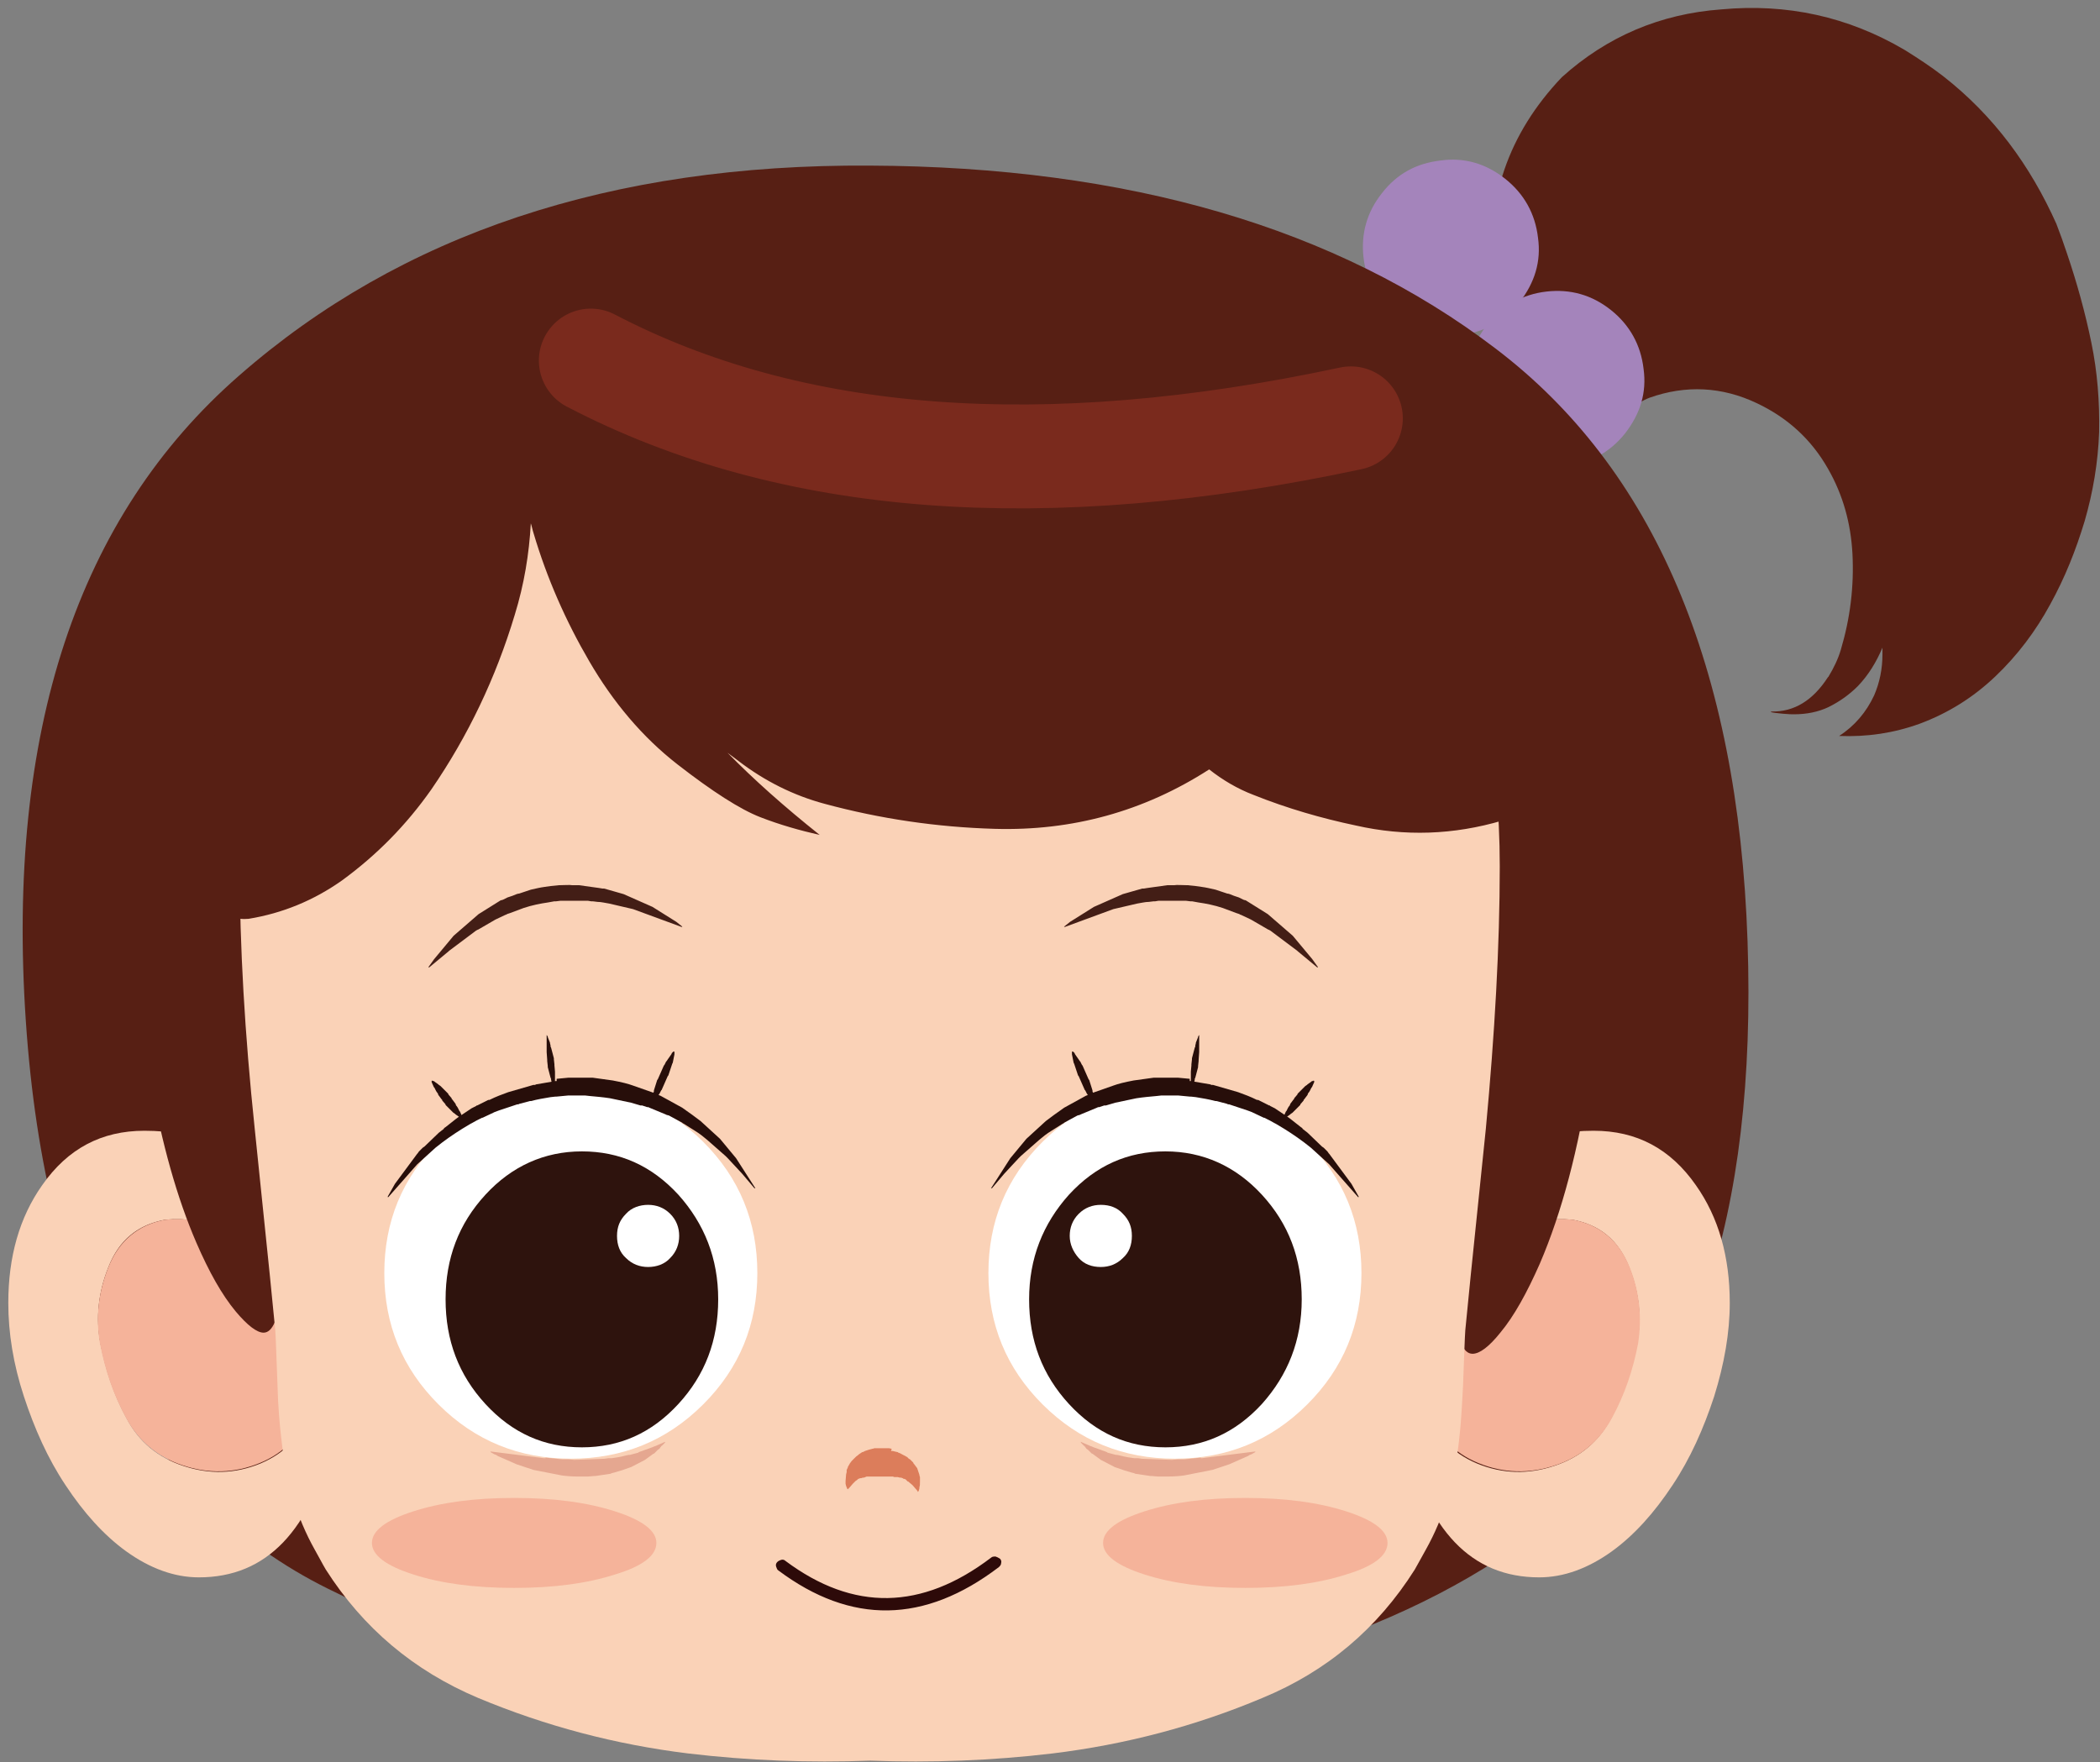 <?xml version="1.0" encoding="utf-8"?>
<!-- Generator: Adobe Illustrator 25.0.1, SVG Export Plug-In . SVG Version: 6.00 Build 0)  -->
<svg version="1.1" id="레이어_1" xmlns="http://www.w3.org/2000/svg" xmlns:xlink="http://www.w3.org/1999/xlink" x="0px"
	 y="0px" width="206px" height="172.9px" viewBox="0 0 206 172.9" style="enable-background:new 0 0 206 172.9;"
	 xml:space="preserve">
<rect x="0" y="0" width="206" height="172.9" fill="#808080" stroke="none"/>
<g>
	<g id="Layer_2_46_" transform="matrix( 0.545, 0, 0, 0.545, 589.65,576.55) ">
		<g>
			<g>
				<g>
					<path style="fill:#571F14;" d="M-732.2-1044.2c-2.2-1.7-4.5-3.2-6.9-4.7c-10.2-6-21.2-8.4-33-7.3c-11,0.8-20.6,4.9-28.7,12.2
						c-9.7,10.2-13.8,22.2-12.3,36c0.9,7.9,4.5,14.4,10.7,19.4c0.6,0.5,1.3,1,2,1.4c1.6,0.7,3.3,1.4,5,2c2.1,0.8,4.3,1.2,6.6,1.1
						c1.2-0.9,2.5-1.7,3.8-2.2c6.5-2.3,13-2,19.3,1c5.5,2.6,9.8,6.5,12.8,11.8c2.7,4.7,4.1,9.8,4.4,15.3c0.3,5.9-0.4,11.6-2.1,17.3
						c-0.5,1.7-1.3,3.3-2.2,4.8c0,0,0,0.1-0.1,0.1c-2.7,4.2-6.1,6.3-10.2,6.2l-0.1,0.1c0.3,0.1,1.1,0.2,2.2,0.3c1,0.1,1.6,0.1,2,0.1
						c2.2,0,4.3-0.4,6.2-1.3c2-1,3.7-2.2,5.3-3.8c1.9-2,3.3-4.3,4.4-6.9c0,0.4,0,0.8,0,1.2c0,2.6-0.5,5.1-1.5,7.4
						c-1.4,3-3.5,5.5-6.3,7.3c5,0.2,9.8-0.5,14.5-2.2c5.1-1.9,9.6-4.7,13.6-8.5c4-3.8,7.3-8.2,9.9-13c2.6-4.7,4.6-9.7,6.2-15
						c1.5-5.2,2.4-10.5,2.6-16c0.1-5.4-0.3-10.8-1.4-16.1c-1.1-5.4-2.6-10.8-4.4-16.1c-0.6-1.8-1.2-3.5-1.9-5.3
						C-716.5-1028.1-723.1-1037.1-732.2-1044.2z"/>
				</g>
			</g>
		</g>
	</g>
	<g id="Layer_1_236_" transform="matrix( 0.545, 0, 0, 0.545, 589.65,576.55) ">
		<g>
			<g>
				<g>
					<path style="fill:#A484BB;" d="M-803.6-1005.4c-4.3,0.5-7.8,2.5-10.6,5.9c-2.7,3.4-3.8,7.3-3.3,11.6c0.5,4.3,2.5,7.8,5.9,10.6
						c3.5,2.7,7.3,3.8,11.6,3.3c4.3-0.5,7.9-2.5,10.6-5.9c2.7-3.5,3.9-7.3,3.3-11.6c-0.5-4.3-2.5-7.9-5.9-10.6
						C-795.4-1004.8-799.3-1005.9-803.6-1005.4z"/>
				</g>
			</g>
		</g>
		<g>
			<g>
				<g>
					<path style="fill:#A484BB;" d="M-833.2-1023.1c-2.7,3.4-3.8,7.3-3.3,11.6c0.5,4.3,2.5,7.8,5.9,10.6c3.5,2.7,7.3,3.8,11.6,3.3
						c4.3-0.5,7.9-2.5,10.6-5.9c2.7-3.5,3.9-7.3,3.3-11.6c-0.5-4.3-2.5-7.9-5.9-10.6c-3.4-2.7-7.3-3.9-11.6-3.3
						C-827-1028.5-830.5-1026.6-833.2-1023.1z"/>
				</g>
			</g>
		</g>
	</g>
	<g id="Layer_1_232_" transform="matrix( 0.545, 0, 0, 0.545, 469.65,640) ">
		<g>
			<g>
				<g>
					<path style="fill:#571F14;" d="M-705.2-1144.5c-46.5-0.3-84.4,12.3-113.5,37.8c-29.1,25.4-41.9,64.2-38.4,116.1
						c3.5,52,21.7,86.1,54.4,102.3c32.7,16.3,71.4,23.3,116,21c44.6-2.3,79.5-13.4,104.5-33.4c25.1-20,36.7-54.7,35-104.2
						c-1.7-49.5-16.9-85.1-45.4-106.7C-621.1-1133.3-658.7-1144.3-705.2-1144.5z"/>
				</g>
			</g>
		</g>
		<g id="Layer_1_235_" transform="matrix( -1, 0, 0, 1, -173.35,120.05) ">
			<g>
				<g>
					<g>
						<path style="fill:#FAD2B7;" d="M686.9-1059.8c0-8.3-2-15.4-6.1-21.2c-4.6-6.6-10.7-9.8-18.4-9.8c-9.3,0-16.9,3.1-22.8,9.4
							c-5.1,5.5-9.6,14.1-13.7,25.8c0,0.5,0,1,0,1.5c0.4,7.1,1.3,13.3,2.5,18.5c4,16.8,12,25.2,24.2,25.2c4.4,0,8.8-1.6,13.1-4.7
							c4-2.9,7.6-6.9,10.9-11.9c3.2-4.8,5.6-10.2,7.5-16C686-1048.8,686.9-1054.4,686.9-1059.8 M658.6-1074.8
							c5,0.9,8.4,3.7,10.3,8.6c1.8,4.5,2.3,9.1,1.4,13.8c-0.9,4.7-2.4,9.2-4.7,13.4c-2.2,4.2-5.6,7-10.1,8.5
							c-4.7,1.6-9.4,1.5-14-0.4c-4.5-1.9-7.5-5.1-9.1-9.7c-1.5-4.4-2.3-8.9-2.5-13.5c-0.1-3.9,1.5-7.1,4.8-9.5
							c0.7-0.5,1.3-1.1,1.9-1.7c3.1-3.5,6.8-6.1,11.2-7.8C651.3-1074.6,654.9-1075.1,658.6-1074.8z"/>
						<path style="fill:#F5B39A;" d="M668.9-1066.2c-1.9-4.8-5.4-7.7-10.3-8.6c-3.7-0.3-7.3,0.2-10.7,1.6c-4.4,1.7-8.1,4.3-11.2,7.8
							c-0.6,0.7-1.2,1.2-1.9,1.7c-3.4,2.4-5,5.6-4.8,9.5c0.1,4.6,1,9.1,2.5,13.5c1.6,4.6,4.7,7.9,9.1,9.7c4.6,1.9,9.3,2,14,0.4
							c4.5-1.5,7.9-4.4,10.1-8.5c2.3-4.2,3.8-8.7,4.7-13.4C671.2-1057.1,670.7-1061.7,668.9-1066.2z"/>
					</g>
				</g>
			</g>
		</g>
		<g>
			<g>
				<g>
					<path style="fill:#571F14;" d="M-810.6-961.2c0-5.2-0.2-11.3-0.7-18.4h-23.3c2,11.2,4.7,20.9,8.2,29c2.3,5.3,4.6,9.4,7.1,12.4
						c2.1,2.5,3.8,3.8,5,3.8c1.6,0,2.7-2.5,3.2-7.6C-810.7-945.5-810.6-951.8-810.6-961.2z"/>
				</g>
			</g>
		</g>
		<g id="Layer_1_234_" transform="matrix( 1, 0, 0, 1, 165.4,120.05) ">
			<g>
				<g>
					<g>
						<path style="fill:#FAD2B7;" d="M-715.8-1059.8c0-8.3-2-15.4-6.1-21.2c-4.6-6.6-10.7-9.8-18.4-9.8c-9.3,0-16.9,3.1-22.8,9.4
							c-5.1,5.5-9.6,14.1-13.7,25.8c0,0.5,0,1,0,1.5c0.4,7.1,1.3,13.3,2.5,18.5c4,16.8,12,25.2,24.2,25.2c4.4,0,8.8-1.6,13.1-4.7
							c4-2.9,7.6-6.9,10.9-11.9c3.2-4.8,5.6-10.2,7.5-16C-716.8-1048.8-715.8-1054.4-715.8-1059.8 M-744.2-1074.8
							c5,0.9,8.4,3.7,10.3,8.6c1.8,4.5,2.3,9.1,1.4,13.8c-0.9,4.7-2.4,9.2-4.7,13.4c-2.2,4.2-5.6,7-10.1,8.5
							c-4.7,1.6-9.4,1.5-14-0.4c-4.5-1.9-7.5-5.1-9.1-9.7c-1.5-4.4-2.3-8.9-2.5-13.5c-0.1-3.9,1.5-7.1,4.8-9.5
							c0.7-0.5,1.3-1.1,1.9-1.7c3.1-3.5,6.8-6.1,11.2-7.8C-751.4-1074.6-747.9-1075.1-744.2-1074.8z"/>
						<path style="fill:#F5B39A;" d="M-733.8-1066.2c-1.9-4.8-5.4-7.7-10.3-8.6c-3.7-0.3-7.3,0.2-10.7,1.6
							c-4.4,1.7-8.1,4.3-11.2,7.8c-0.6,0.7-1.2,1.2-1.9,1.7c-3.4,2.4-5,5.6-4.8,9.5c0.1,4.6,1,9.1,2.5,13.5c1.6,4.6,4.7,7.9,9.1,9.7
							c4.6,1.9,9.3,2,14,0.4c4.5-1.5,7.9-4.4,10.1-8.5c2.3-4.2,3.8-8.7,4.7-13.4C-731.6-1057.1-732-1061.7-733.8-1066.2z"/>
					</g>
				</g>
			</g>
		</g>
		<g>
			<g>
				<g>
					<path style="fill:#571F14;" d="M-599.4-980.8c-0.7,9.2-1,17-1,23.4c0,9.4,0.2,15.8,0.5,19.2c0.5,5.1,1.5,7.6,3.2,7.6
						c1.3,0,3-1.3,5-3.8c2.5-3,4.8-7.2,7.1-12.4c4-9.3,7-20.7,9-34H-599.4z"/>
				</g>
			</g>
		</g>
		<g id="Layer_1_233_" transform="matrix( 1, 0, 0, 1, -7.5,51.95) ">
			<g>
				<g>
					<g>
						<path style="fill:#FAD2B7;" d="M-584.3-1070.3c0-19.8-3.7-37.1-11.1-51.8c-27.3-19.6-60.5-31.7-99.4-36.4
							c-40.4,3-75.8,15.8-106.2,38.6c-6.7,14.2-10.1,30.7-10.1,49.6c0,14.3,0.9,30.1,2.7,47.2c2.4,23,3.6,35.1,3.7,36.3
							c0.1,1.3,0.2,4.6,0.4,9.8c0.1,4,0.4,7.3,0.7,9.8c0.8,7.6,2.8,14.2,6,19.9c0.8,1.4,1.4,2.6,2,3.6c6.7,10.5,15.8,18.2,27.4,23.1
							c12.2,5.1,24.8,8.4,37.8,10c10.9,1.3,21.8,1.7,32.8,1.3c10.9,0.4,21.9,0,32.8-1.3c13.1-1.6,25.7-4.9,37.8-10
							c11.6-4.8,20.7-12.5,27.4-23.1c0.6-1.1,1.3-2.3,2-3.6c3.2-5.7,5.2-12.3,6-19.9c0.3-2.5,0.5-5.8,0.7-9.8
							c0.2-5.2,0.3-8.5,0.4-9.8c0.1-1.2,1.3-13.3,3.7-36.3C-585.2-1040.2-584.3-1056-584.3-1070.3z"/>
					</g>
				</g>
			</g>
		</g>
	</g>
	<g id="___15_" transform="matrix( 0.545, 0, 0, 0.545, 469.65,640) ">
		<g id="Layer_2_43_" transform="matrix( 1, 0, 0, 1, -0.35,179.3) ">
			<g>
				<g>
					<g>
						<path style="fill:#2D0A09;" d="M-682.2-1073.4c-0.3,0-0.6,0-0.8,0.2c-12.5,9.5-24.8,9.7-37,0.6c-0.2-0.2-0.5-0.3-0.8-0.2
							c-0.3,0.1-0.5,0.2-0.7,0.4c-0.2,0.2-0.3,0.5-0.2,0.8c0.1,0.3,0.2,0.6,0.4,0.7c13.1,9.8,26.3,9.6,39.7-0.6
							c0.2-0.2,0.4-0.4,0.4-0.7c0.1-0.3,0-0.6-0.2-0.8C-681.7-1073.2-681.9-1073.3-682.2-1073.4z"/>
					</g>
				</g>
			</g>
		</g>
	</g>
	<g id="__27_" transform="matrix( 0.545, 0, 0, 0.545, 469.65,640) ">
		<g id="Layer_1_231_" transform="matrix( 1, 0, 0, 1, -0.35,149.8) ">
			<g>
				<g>
					<g>
						<path style="fill:#DC7D5B;" d="M-700.9-1063.3l-0.5-0.1l-1.8,0l-0.3,0h-0.1l-0.1,0l-0.3,0l-0.3,0.1h-0.1l-0.7,0.2l-0.3,0.1
							l-0.3,0.1l-0.4,0.2l-0.1,0l-0.6,0.4l-0.1,0.1l-0.4,0.3l-0.8,0.8l-0.3,0.4l-0.4,0.7l0,0.1l-0.2,0.4l0,0.1l0,0.1l0,0.2l-0.1,0.4
							l-0.1,1.2l0,0.3v0.2l0.1,0.4l0.2,0.5l0.1,0.1l0.2-0.2l0.1-0.1l0.6-0.7l0.1-0.1l0.4-0.4l0.3-0.2l0.1-0.1l0.1-0.1l0,0l0.1,0
							l0.2-0.1l0,0l0.1,0l0.1,0l0.3-0.1l0.2,0l0.5-0.2h0.1l0.1,0l0.1,0h0.1l0.1,0h0.1l0.1,0h0.1l0.1,0h0.3l0.1,0h0.3l0.2,0h1l0.1,0
							h0.7l0.1,0h0.2l0.1,0h0.2l0.1,0h0.2l0.1,0h0.1l0.3,0.1h0.1l0.1,0h0.1l0.1,0l0.1,0h0.1l0.4,0.1h0.1l0.1,0l0,0l0.3,0.1l0.1,0.1
							l0.1,0l0,0l0.3,0.1l0.1,0.1l0.1,0.1l0.2,0.2l0,0l0.1,0l0.1,0.1l0.6,0.5l0.1,0.1l0.6,0.7l0.1,0.1l0.2,0.3c0,0.1,0,0.1,0.1,0v0
							l0.1-0.2l0.1-0.4l0-0.2c0.1-0.2,0.1-0.6,0.1-1.1l0-0.7l-0.1-0.3v-0.1l-0.4-1.2l-0.6-0.8l-0.1-0.1l0-0.1l-0.2-0.2l-0.1-0.1
							l-0.1-0.1l-0.2-0.2l-0.2-0.1l-0.2-0.2l-0.1-0.1l-1.3-0.7l-0.3-0.1l-0.1-0.1h0l-0.1,0l-0.8-0.2l-0.3,0L-700.9-1063.3z"/>
					</g>
				</g>
			</g>
		</g>
	</g>
	<g id="__26_" transform="matrix( 0.545, 0, 0, 0.545, 469.65,640) ">
		<g id="Layer_1_230_" transform="matrix( 1, 0, 0, 1, 88.25,166.4) ">
			<g transform="matrix( 1, 0, 0, 1, -680.95,-411.55) ">
				<g>
					<g>
						<path style="fill:#F5B39A;" d="M-19.3-651.4c0-2.2-2.5-4.1-7.5-5.7c-5-1.6-11-2.4-18.1-2.4c-7.1,0-13.1,0.8-18.1,2.4
							c-5,1.6-7.5,3.5-7.5,5.7c0,2.2,2.5,4.1,7.5,5.7c5,1.6,11,2.4,18.1,2.4c7.1,0,13.1-0.8,18.1-2.4
							C-21.8-647.2-19.3-649.1-19.3-651.4z"/>
					</g>
				</g>
			</g>
		</g>
	</g>
	<g id="__25_" transform="matrix( 0.545, 0, 0, 0.545, 469.65,640) ">
		<g id="Layer_1_229_" transform="matrix( 1, 0, 0, 1, -90.85,166.4) ">
			<g transform="matrix( 1, 0, 0, 1, -680.95,-411.55) ">
				<g>
					<g>
						<path style="fill:#F5B39A;" d="M28.2-651.4c0-2.2-2.5-4.1-7.5-5.7c-5-1.6-11-2.4-18.1-2.4c-7.1,0-13.1,0.8-18.1,2.4
							c-5,1.6-7.5,3.5-7.5,5.7c0,2.2,2.5,4.1,7.5,5.7c5,1.6,11,2.4,18.1,2.4c7.1,0,13.1-0.8,18.1-2.4
							C25.7-647.2,28.2-649.1,28.2-651.4z"/>
					</g>
				</g>
			</g>
		</g>
	</g>
	<g id="Layer_16_2_" transform="matrix( 0.545, 0, 0, 0.545, 469.65,640) ">
		<g transform="matrix( 1.687, 0, 0, 1.679, -1019.55,-526.55) ">
			<g>
				<g>
					<path style="fill:#FFFFFF;" d="M238.8-249.3c0-5.5-1.9-10.2-5.8-14.1c-3.9-3.9-8.6-5.8-14.1-5.8c-5.5,0-10.2,1.9-14.1,5.8
						c-3.9,3.9-5.8,8.6-5.8,14.1c0,5.5,1.9,10.2,5.8,14.1c3.9,3.9,8.6,5.8,14.1,5.8c5.5,0,10.2-1.9,14.1-5.8
						C236.9-239.1,238.8-243.8,238.8-249.3z"/>
				</g>
			</g>
		</g>
	</g>
	<g id="Layer_15_11_" transform="matrix( 0.545, 0, 0, 0.545, 469.65,640) ">
		<g transform="matrix( 1.305, 0, 0, 1.417, -769.95,-423.9) ">
			<g>
				<g>
					<path style="fill:#2E130D;" d="M109.2-364.5c0-5.2-1.8-9.6-5.5-13.3c-3.6-3.6-8.1-5.5-13.3-5.5s-9.6,1.8-13.3,5.5
						c-3.6,3.7-5.5,8.1-5.5,13.3c0,5.2,1.8,9.6,5.5,13.3c3.7,3.7,8.1,5.5,13.3,5.5s9.6-1.8,13.3-5.5
						C107.3-354.9,109.2-359.3,109.2-364.5z"/>
				</g>
			</g>
		</g>
	</g>
	<g id="Layer_14_11_" transform="matrix( 0.545, 0, 0, 0.545, 469.65,640) ">
		<g transform="matrix( -1.243, 0, 0, 1.243, -21.35,-13.6) ">
			<g>
				<g>
					<path style="fill:#FFFFFF;" d="M521.2-754.8c0-1.2-0.4-2.3-1.3-3.2c-0.9-0.9-2-1.3-3.2-1.3c-1.3,0-2.4,0.4-3.2,1.3
						c-0.9,0.9-1.3,1.9-1.3,3.2c0,1.3,0.4,2.4,1.3,3.2c0.9,0.9,2,1.3,3.2,1.3c1.3,0,2.4-0.4,3.2-1.3
						C520.7-752.5,521.2-753.6,521.2-754.8z"/>
				</g>
			</g>
		</g>
	</g>
	<g id="Layer_13_15_" transform="matrix( 0.545, 0, 0, 0.545, 469.65,640) ">
		<g transform="matrix( -1.687, 0, 0, 1.679, 1013.7,-526.55) ">
			<g>
				<g>
					<path style="fill:#FFFFFF;" d="M1070.7-249.3c0-5.5-1.9-10.2-5.8-14.1c-3.9-3.9-8.6-5.8-14.1-5.8c-5.5,0-10.2,1.9-14.1,5.8
						c-3.9,3.9-5.8,8.6-5.8,14.1c0,5.5,1.9,10.2,5.8,14.1c3.9,3.9,8.6,5.8,14.1,5.8c5.5,0,10.2-1.9,14.1-5.8
						C1068.8-239.1,1070.7-243.8,1070.7-249.3z"/>
				</g>
			</g>
		</g>
	</g>
	<g id="Layer_12_15_" transform="matrix( 0.545, 0, 0, 0.545, 469.65,640) ">
		<g transform="matrix( -1.305, 0, 0, 1.417, 764.1,-423.9) ">
			<g>
				<g>
					<path style="fill:#2E130D;" d="M1184.4-364.5c0-5.2-1.8-9.6-5.5-13.3c-3.6-3.6-8.1-5.5-13.3-5.5s-9.6,1.8-13.3,5.5
						c-3.6,3.7-5.5,8.1-5.5,13.3c0,5.2,1.8,9.6,5.5,13.3c3.7,3.7,8.1,5.5,13.3,5.5s9.6-1.8,13.3-5.5
						C1182.6-354.9,1184.4-359.3,1184.4-364.5z"/>
				</g>
			</g>
		</g>
	</g>
	<g id="Layer_11_15_" transform="matrix( 0.545, 0, 0, 0.545, 469.65,640) ">
		<g transform="matrix( 1.243, 0, 0, 1.243, 15.5,-13.6) ">
			<g>
				<g>
					<path style="fill:#FFFFFF;" d="M-607.4-754.8c0-1.2-0.4-2.3-1.3-3.2c-0.9-0.9-2-1.3-3.2-1.3s-2.4,0.4-3.2,1.3
						c-0.9,0.9-1.3,1.9-1.3,3.2c0,1.3,0.4,2.4,1.3,3.2c0.9,0.9,2,1.3,3.2,1.3s2.4-0.4,3.2-1.3C-607.8-752.5-607.4-753.6-607.4-754.8
						z"/>
				</g>
			</g>
		</g>
	</g>
	<g id="_______30_" transform="matrix( 0.545, 0, 0, 0.545, 469.65,640) ">
		<g id="Layer_5_34_" transform="matrix( 1, 0, 0, 1, 71,77.5) ">
		</g>
		<g id="Layer_3_40_" transform="matrix( 1, 0, 0, 1, 71,77.5) ">
			<g>
				<g>
					<g>
						<path style="fill:#E5A790;" d="M-716.6-989.4l-3,0.3h-0.4c-0.1,0-0.4,0-0.7,0l-1.1,0.1l-5.4-0.2l-0.7-0.1h-0.2l-0.2,0h-0.1
							l-0.2,0c-0.7-0.1-1.5-0.2-2.6-0.5l-0.5-0.1h-0.1l-0.1,0l-1.5-0.4l-0.1-0.1l-2.5-0.9l-0.2-0.1l-0.3-0.1l-1.6-0.7
							c-0.1-0.1-0.1-0.1-0.1,0v0.1l0.6,0.6l0.1,0l0,0.1l0.1,0.1l0.2,0.3l0.3,0.2l0.3,0.3l0.3,0.3c0,0,0.1,0.1,0.2,0.1l1.5,1.1
							l2.5,1.3l0.3,0.1c0.8,0.3,1.7,0.6,2.8,0.9l0.4,0.1l0.2,0.1l2.7,0.4h0.2l1.2,0.1h0.6l0.2,0h0.8c1.4,0,2.4-0.1,3.1-0.2l5.1-1
							l3-1l3.4-1.5l0.3-0.2l0.3-0.1l0.7-0.4l0-0.1l-0.1,0l-9.5,1.2H-716.6z"/>
					</g>
				</g>
			</g>
		</g>
		<g id="Layer_1_228_" transform="matrix( 1, 0, 0, 1, 71,77.5) ">
			<g>
				<g>
					<g>
						<path style="fill:#270E0A;" d="M-718.6-1057.6l-2.1-0.2l-0.1,0h-1.4l-0.1,0l-1.3,0l-0.3,0l-1,0l-0.1,0h-0.1l-3.6,0.5
							c-1.6,0.3-2.8,0.6-3.6,0.9l-3.7,1.3l-0.2,0.1l-0.8,0.3l-0.1,0.1l-0.1,0l-4,2.2l-0.7,0.5c-0.6,0.4-1.4,1-2.6,1.9l-3.5,3.2
							l-2.9,3.5l-3.4,5.3c-0.1,0.1-0.1,0.1,0,0.1c0,0,0,0,0.1,0l2.2-2.6c0.8-0.9,1.7-1.8,2.6-2.8l0.4-0.4l3.3-2.9
							c0.6-0.5,1.3-1.1,2.3-1.7l1.9-1.2l0.2-0.1l0.1-0.1l2.4-1.3l0.4-0.1l0.2-0.1l2.9-1.2l0.2-0.1l0.2,0l0.9-0.3l0.1,0l0.2,0
							l1.7-0.5l3.8-0.8c1.3-0.2,2.5-0.3,3.6-0.4l0.9-0.1h0.2l0.2,0l2.4,0l0.2,0l2.1,0.2h0.2l0.9,0.1c1.2,0.2,2.4,0.4,3.5,0.7l0.2,0
							l1.9,0.5l0.2,0.1l0.2,0l3.3,1.1l0.8,0.3l0.2,0.1l1.7,0.8l0.2,0.1l0.1,0l0.8,0.4l0.2,0.1l0.9,0.5l0.2,0.1l1.5,0.9
							c1.6,1,3.2,2.1,4.8,3.4l3.3,3l5.2,5.9c0,0,0.1,0,0.1,0v-0.1l-1.3-2.3l-4-5.4l-0.1-0.1l-0.2-0.3l-0.7-0.7l-0.3-0.2l-2.6-2.5
							l-0.9-0.7c0-0.1-0.1-0.2-0.3-0.3l-1.9-1.5c-0.5-0.4-1.5-1-2.8-1.9l-0.8-0.4l-0.1-0.1l-0.1,0l-0.2-0.1l-1.8-0.9l-0.1,0l-0.1,0
							c-1.2-0.6-2.3-1-3.4-1.4l-4.5-1.3l-0.3,0l-0.2-0.1l-3.5-0.6H-718.6z"/>
					</g>
				</g>
			</g>
		</g>
		<g id="Layer_4_25_" transform="matrix( 1, 0, 0, 1, 71,77.5) ">
			<g>
				<g>
					<g>
						<path style="fill:#270E0A;" d="M-696.3-1057.3L-696.3-1057.3l-0.1,0.1l-0.1,0l-0.1,0l-0.1,0.1l-0.7,0.5l-0.1,0.1l-0.3,0.2
							l-0.1,0.1l-0.1,0.1l-0.4,0.4l-0.1,0.1l-0.7,0.7l0,0.1l-0.6,0.7l0,0.1l-0.1,0.1l-0.6,0.8l-0.1,0.3l-0.1,0.1l-0.2,0.3l-0.3,0.6
							l-0.1,0.1l-0.4,0.9l0,0.1l0,0.1c0,0.1,0,0.1,0,0.1h0.1l0.1-0.1l0.1,0l0.1,0l0.1-0.1l0.7-0.5l0.1-0.1l0.3-0.2l0.1-0.1l0.1-0.1
							l0.4-0.4l0.1-0.1l0.7-0.7l0-0.1l0.6-0.7l0-0.1l0.1-0.1l0.6-0.8l0.1-0.3l0.1-0.1l0.2-0.3l0.3-0.6l0.1-0.1l0.4-0.9l0-0.1l0-0.1
							L-696.3-1057.3z"/>
					</g>
				</g>
			</g>
			<g>
				<g>
					<g>
						<path style="fill:#270E0A;" d="M-716.9-1065.5L-716.9-1065.5l-0.2,0.3l0,0.1l-0.4,1l0,0.1l-0.1,0.4l0,0.2l-0.1,0.2l-0.5,1.9
							v0.1l0,0.1l-0.1,0.9l0,0.1v0.1l-0.1,1.1v0.2l0,0.1v2.6l0,0.1v0.1l0,0.1l0.1,0.1l0,0l0.1-0.2l0-0.1l0.4-1l0-0.1l0.1-0.4l0-0.2
							l0.1-0.2l0.5-1.9v-0.1l0-0.1l0.1-0.9l0-0.1v-0.1l0.1-1.4l0-0.1v-0.1l0-0.4l0-2.1l0-0.1v-0.1L-716.9-1065.5L-716.9-1065.5z"/>
					</g>
				</g>
			</g>
			<g>
				<g>
					<g>
						<path style="fill:#270E0A;" d="M-739.8-1062.5v0.3l0,0.1v0.1l0.3,1.5l0.1,0.2l0.7,2.1l0.1,0.1l1.1,2.5l0.1,0.1l0.3,0.6
							l0.1,0.1l0.2,0.3l0.7,1l0,0.1l0.3,0.3c0,0,0,0,0.1,0v-0.3l0-0.1v-0.1l-0.3-1.5l-0.1-0.2l0-0.2l-0.6-1.9l-0.1-0.1l-1.1-2.5
							l-0.1-0.1l-0.3-0.6l-0.1-0.1l-0.2-0.3l-0.7-1l0-0.1l-0.3-0.3C-739.7-1062.5-739.8-1062.5-739.8-1062.5z"/>
					</g>
				</g>
			</g>
		</g>
		<g id="_30_" transform="matrix( 1, 0, 0, 1, 71,77.5) ">
			<g id="Layer_1_227_" transform="matrix( 1, 0, 0, 1, 4.15,-61.25) ">
				<g>
					<g>
						<g>
							<path style="fill:#431E16;" d="M-718.1-1030.4c-0.9-0.2-1.7-0.4-2.5-0.5c-0.6-0.1-1.4-0.2-2.5-0.3c-1.1,0-1.9-0.1-2.5,0h-0.6
								c-0.1,0-0.4,0-0.6,0l-3.6,0.5l-0.6,0.1l-0.3,0l-3.5,1l-5.2,2.3l-4.3,2.7l-1,0.8c-0.1,0-0.1,0,0,0.1h0.1l8.7-3.2l4.3-1
								c0.7-0.1,1.4-0.3,2.1-0.3l0.8-0.1h0.3l0.6-0.1h5l0.8,0.1h0.3l1.1,0.2c1.4,0.2,2.9,0.5,4.4,1l2.4,0.9l0.3,0.1l0.3,0.1l0.1,0.1
								l0.1,0l1.7,0.8l0.2,0.1l3.1,1.8c0.1,0,0.2,0.1,0.4,0.2l4.8,3.6l0.1,0.1l3.5,2.9h0.1v-0.1l-1-1.4l-3.5-4.2l-4.5-3.9l-4-2.5
								l-0.1,0l-0.3-0.1l-0.8-0.4l-0.3-0.1l-0.6-0.2c-0.5-0.2-0.9-0.4-1.2-0.4l-0.6-0.2l-0.3-0.1l-0.3-0.1L-718.1-1030.4z"/>
						</g>
					</g>
				</g>
			</g>
		</g>
	</g>
	<g id="_______29_" transform="matrix( 0.545, 0, 0, 0.545, 469.65,640) ">
		<g id="Layer_5_33_" transform="matrix( -1, 0, 0, 1, -76.85,77.5) ">
		</g>
		<g id="Layer_3_39_" transform="matrix( -1, 0, 0, 1, -76.85,77.5) ">
			<g>
				<g>
					<g>
						<path style="fill:#E5A790;" d="M686.7-989.4l-3,0.3h-0.4c-0.1,0-0.4,0-0.7,0l-1.1,0.1l-5.4-0.2l-0.7-0.1h-0.2l-0.2,0H675
							l-0.2,0c-0.7-0.1-1.5-0.2-2.6-0.5l-0.5-0.1h-0.1l-0.1,0l-1.5-0.4l-0.1-0.1l-2.5-0.9l-0.2-0.1l-0.3-0.1l-1.6-0.7
							c-0.1-0.1-0.1-0.1-0.1,0v0.1l0.6,0.6l0.1,0l0,0.1l0.1,0.1l0.2,0.3l0.3,0.2l0.3,0.3l0.3,0.3c0,0,0.1,0.1,0.2,0.1l1.5,1.1
							l2.5,1.3l0.3,0.1c0.8,0.3,1.7,0.6,2.8,0.9l0.4,0.1l0.2,0.1l2.7,0.4h0.2l1.2,0.1h0.6l0.2,0h0.8c1.4,0,2.4-0.1,3.1-0.2l5.1-1
							l3-1l3.4-1.5l0.3-0.2l0.3-0.1l0.7-0.4l0-0.1l-0.1,0l-9.5,1.2H686.7z"/>
					</g>
				</g>
			</g>
		</g>
		<g id="Layer_1_226_" transform="matrix( -1, 0, 0, 1, -76.85,77.5) ">
			<g>
				<g>
					<g>
						<path style="fill:#270E0A;" d="M684.7-1057.6l-2.1-0.2l-0.1,0h-1.4l-0.1,0l-1.3,0l-0.3,0l-1,0l-0.1,0h-0.1l-3.6,0.5
							c-1.6,0.3-2.8,0.6-3.6,0.9l-3.7,1.3l-0.2,0.1l-0.8,0.3l-0.1,0.1l-0.1,0l-4,2.2l-0.7,0.5c-0.6,0.4-1.4,1-2.6,1.9l-3.5,3.2
							l-2.9,3.5l-3.4,5.3c-0.1,0.1-0.1,0.1,0,0.1c0,0,0,0,0.1,0l2.2-2.6c0.8-0.9,1.7-1.8,2.6-2.8l0.4-0.4l3.3-2.9
							c0.6-0.5,1.3-1.1,2.3-1.7l1.9-1.2l0.2-0.1l0.1-0.1l2.4-1.3l0.4-0.1l0.2-0.1l2.9-1.2l0.2-0.1l0.2,0l0.9-0.3l0.1,0l0.2,0
							l1.7-0.5l3.8-0.8c1.3-0.2,2.5-0.3,3.6-0.4l0.9-0.1h0.2l0.2,0l2.4,0l0.2,0l2.1,0.2h0.2l0.9,0.1c1.2,0.2,2.4,0.4,3.5,0.7l0.2,0
							l1.9,0.5l0.2,0.1l0.2,0l3.3,1.1l0.8,0.3l0.2,0.1l1.7,0.8l0.2,0.1l0.1,0l0.8,0.4l0.2,0.1l0.9,0.5l0.2,0.1l1.5,0.9
							c1.6,1,3.2,2.1,4.8,3.4l3.3,3l5.2,5.9c0,0,0.1,0,0.1,0v-0.1l-1.3-2.3l-4-5.4l-0.1-0.1l-0.2-0.3l-0.7-0.7l-0.3-0.2l-2.6-2.5
							l-0.9-0.7c0-0.1-0.1-0.2-0.3-0.3l-1.9-1.5c-0.5-0.4-1.5-1-2.8-1.9l-0.8-0.4l-0.1-0.1l-0.1,0l-0.2-0.1l-1.8-0.9l-0.1,0l-0.1,0
							c-1.2-0.6-2.3-1-3.4-1.4l-4.5-1.3l-0.3,0l-0.2-0.1l-3.5-0.6H684.7z"/>
					</g>
				</g>
			</g>
		</g>
		<g id="Layer_4_24_" transform="matrix( -1, 0, 0, 1, -76.85,77.5) ">
			<g>
				<g>
					<g>
						<path style="fill:#270E0A;" d="M707.1-1057.3L707.1-1057.3l-0.1,0.1l-0.1,0l-0.1,0l-0.1,0.1l-0.7,0.5l-0.1,0.1l-0.3,0.2
							l-0.1,0.1l-0.1,0.1l-0.4,0.4l-0.1,0.1l-0.7,0.7l0,0.1l-0.6,0.7l0,0.1l-0.1,0.1l-0.6,0.8l-0.1,0.3l-0.1,0.1l-0.2,0.3l-0.3,0.6
							l-0.1,0.1l-0.4,0.9l0,0.1l0,0.1c0,0.1,0,0.1,0,0.1h0.1l0.1-0.1l0.1,0l0.1,0l0.1-0.1l0.7-0.5l0.1-0.1l0.3-0.2l0.1-0.1l0.1-0.1
							l0.4-0.4l0.1-0.1l0.7-0.7l0-0.1l0.6-0.7l0-0.1l0.1-0.1l0.6-0.8l0.1-0.3l0.1-0.1l0.2-0.3l0.3-0.6l0.1-0.1l0.4-0.9l0-0.1l0-0.1
							L707.1-1057.3z"/>
					</g>
				</g>
			</g>
			<g>
				<g>
					<g>
						<path style="fill:#270E0A;" d="M686.5-1065.5L686.5-1065.5l-0.2,0.3l0,0.1l-0.4,1l0,0.1l-0.1,0.4l0,0.2l-0.1,0.2l-0.5,1.9v0.1
							l0,0.1l-0.1,0.9l0,0.1v0.1l-0.1,1.1v0.2l0,0.1v2.6l0,0.1v0.1l0,0.1l0.1,0.1l0,0l0.1-0.2l0-0.1l0.4-1l0-0.1l0.1-0.4l0-0.2
							l0.1-0.2l0.5-1.9v-0.1l0-0.1l0.1-0.9l0-0.1v-0.1l0.1-1.4l0-0.1v-0.1l0-0.4l0-2.1l0-0.1v-0.1L686.5-1065.5L686.5-1065.5z"/>
					</g>
				</g>
			</g>
			<g>
				<g>
					<g>
						<path style="fill:#270E0A;" d="M663.5-1062.5v0.3l0,0.1v0.1l0.3,1.5l0.1,0.2l0.7,2.1l0.1,0.1l1.1,2.5l0.1,0.1l0.3,0.6l0.1,0.1
							l0.2,0.3l0.7,1l0,0.1l0.3,0.3c0,0,0,0,0.1,0v-0.3l0-0.1v-0.1l-0.3-1.5l-0.1-0.2l0-0.2l-0.6-1.9l-0.1-0.1l-1.1-2.5l-0.1-0.1
							l-0.3-0.6l-0.1-0.1l-0.2-0.3l-0.7-1l0-0.1l-0.3-0.3C663.6-1062.5,663.6-1062.5,663.5-1062.5z"/>
					</g>
				</g>
			</g>
		</g>
		<g id="_29_" transform="matrix( -1, 0, 0, 1, -76.85,77.5) ">
			<g id="Layer_1_225_" transform="matrix( 1, 0, 0, 1, 4.15,-61.25) ">
				<g>
					<g>
						<g>
							<path style="fill:#431E16;" d="M685.2-1030.4c-0.9-0.2-1.7-0.4-2.5-0.5c-0.6-0.1-1.4-0.2-2.5-0.3c-1.1,0-1.9-0.1-2.5,0h-0.6
								c-0.1,0-0.4,0-0.6,0l-3.6,0.5l-0.6,0.1l-0.3,0l-3.5,1l-5.2,2.3l-4.3,2.7l-1,0.8c-0.1,0-0.1,0,0,0.1h0.1l8.7-3.2l4.3-1
								c0.7-0.1,1.4-0.3,2.1-0.3l0.8-0.1h0.3l0.6-0.1h5l0.8,0.1h0.3l1.1,0.2c1.4,0.2,2.9,0.5,4.4,1l2.4,0.9l0.3,0.1l0.3,0.1l0.1,0.1
								l0.1,0l1.7,0.8l0.2,0.1l3.1,1.8c0.1,0,0.2,0.1,0.4,0.2l4.8,3.6l0.1,0.1l3.5,2.9h0.1v-0.1l-1-1.4l-3.5-4.2l-4.5-3.9l-4-2.5
								l-0.1,0l-0.3-0.1l-0.8-0.4l-0.3-0.1l-0.6-0.2c-0.5-0.2-0.9-0.4-1.2-0.4l-0.6-0.2l-0.3-0.1l-0.3-0.1L685.2-1030.4z"/>
						</g>
					</g>
				</g>
			</g>
		</g>
	</g>
	<g id="Layer_7_12_" transform="matrix( 0.545, 0, 0, 0.545, 469.65,640) ">
		<g id="Layer_1_224_" transform="matrix( 1, 0, 0, 1, 0.7,-55.3) ">
			<g>
				<g>
					<g>
						<path style="fill:#571F14;" d="M-656-1051.7c-7.4-1.5-14.9-2.4-22.4-2.7c-8.3-0.2-16.6-0.2-24.9-0.1
							c-7.2,0.1-14.3,0.3-21.4,0.4c-8.4,0.2-16.7,1.1-24.8,2.9c-5.4,1.2-10.5,3-15.2,5.5c-1.8,0.9-2.9,2.3-3.3,4.2
							c-0.2-1-0.4-2-0.7-3l-0.7,0.4l-0.8,5.3c-3.9-0.3-7.7,0.1-11.3,1.4c-9.7,3.4-18.2,9-25.5,16.6c-7.2,7.6-12.1,16.4-14.6,26.6
							c-1.2,3.7-2.3,7.4-3.2,11.2c-2.2,9.2-1.5,18,1.9,26.2c0.6,1.4,1.4,2.3,2.4,2.8c0.8,0.4,1.7,0.5,2.8,0.4
							c6.1-1,11.7-3.3,16.8-6.9c6.3-4.6,11.6-10,16.1-16.4c6.6-9.6,11.6-20.1,15-31.4c1.7-5.5,2.6-11,2.9-16.5
							c0.2,0.6,0.3,1.2,0.5,1.8c2.4,8.1,5.8,15.8,10,23c4.3,7.4,9.6,13.7,15.9,18.6c6.3,4.9,11.3,8.1,14.9,9.5
							c3.6,1.4,7.2,2.4,10.7,3.2c-6.4-5.1-11.9-10-16.6-14.8c0.7,0.5,1.3,1,2,1.5c4.7,3.6,9.9,6.2,15.5,7.7
							c10,2.7,20.2,4.2,30.6,4.5c13.9,0.4,26.8-3.1,38.6-10.7c2.4,1.9,5.1,3.5,8,4.6c6,2.4,12.2,4.2,18.4,5.5
							c8.8,2,17.6,1.7,26.4-0.9c1-0.3,1.9-0.6,2.8-1c4.4-1.8,7.8-4.7,10.2-8.5c0.2-0.4,0.1-0.6-0.3-0.7c-3.3-1-6.4,0.3-9.3,3.7
							c1.3-6.1,1.5-12.3,0.3-18.6c-1.4-7.9-3.8-15.5-7.2-22.8c-3.4-7.2-8.1-13.3-14.3-18.3c-6.4-5.2-13.7-8.5-21.9-9.9
							C-639.9-1048.7-647.9-1050.2-656-1051.7z"/>
					</g>
				</g>
			</g>
			<g>
				<g>
					
						<path style="fill:none;stroke:#7A2A1D;stroke-width:18.7;stroke-linecap:round;stroke-linejoin:round;stroke-miterlimit:2.181;" d="
						M-756.1-1054.1c36,18.8,81.6,22.2,136.8,10.4"/>
				</g>
			</g>
		</g>
	</g>
</g>
</svg>

